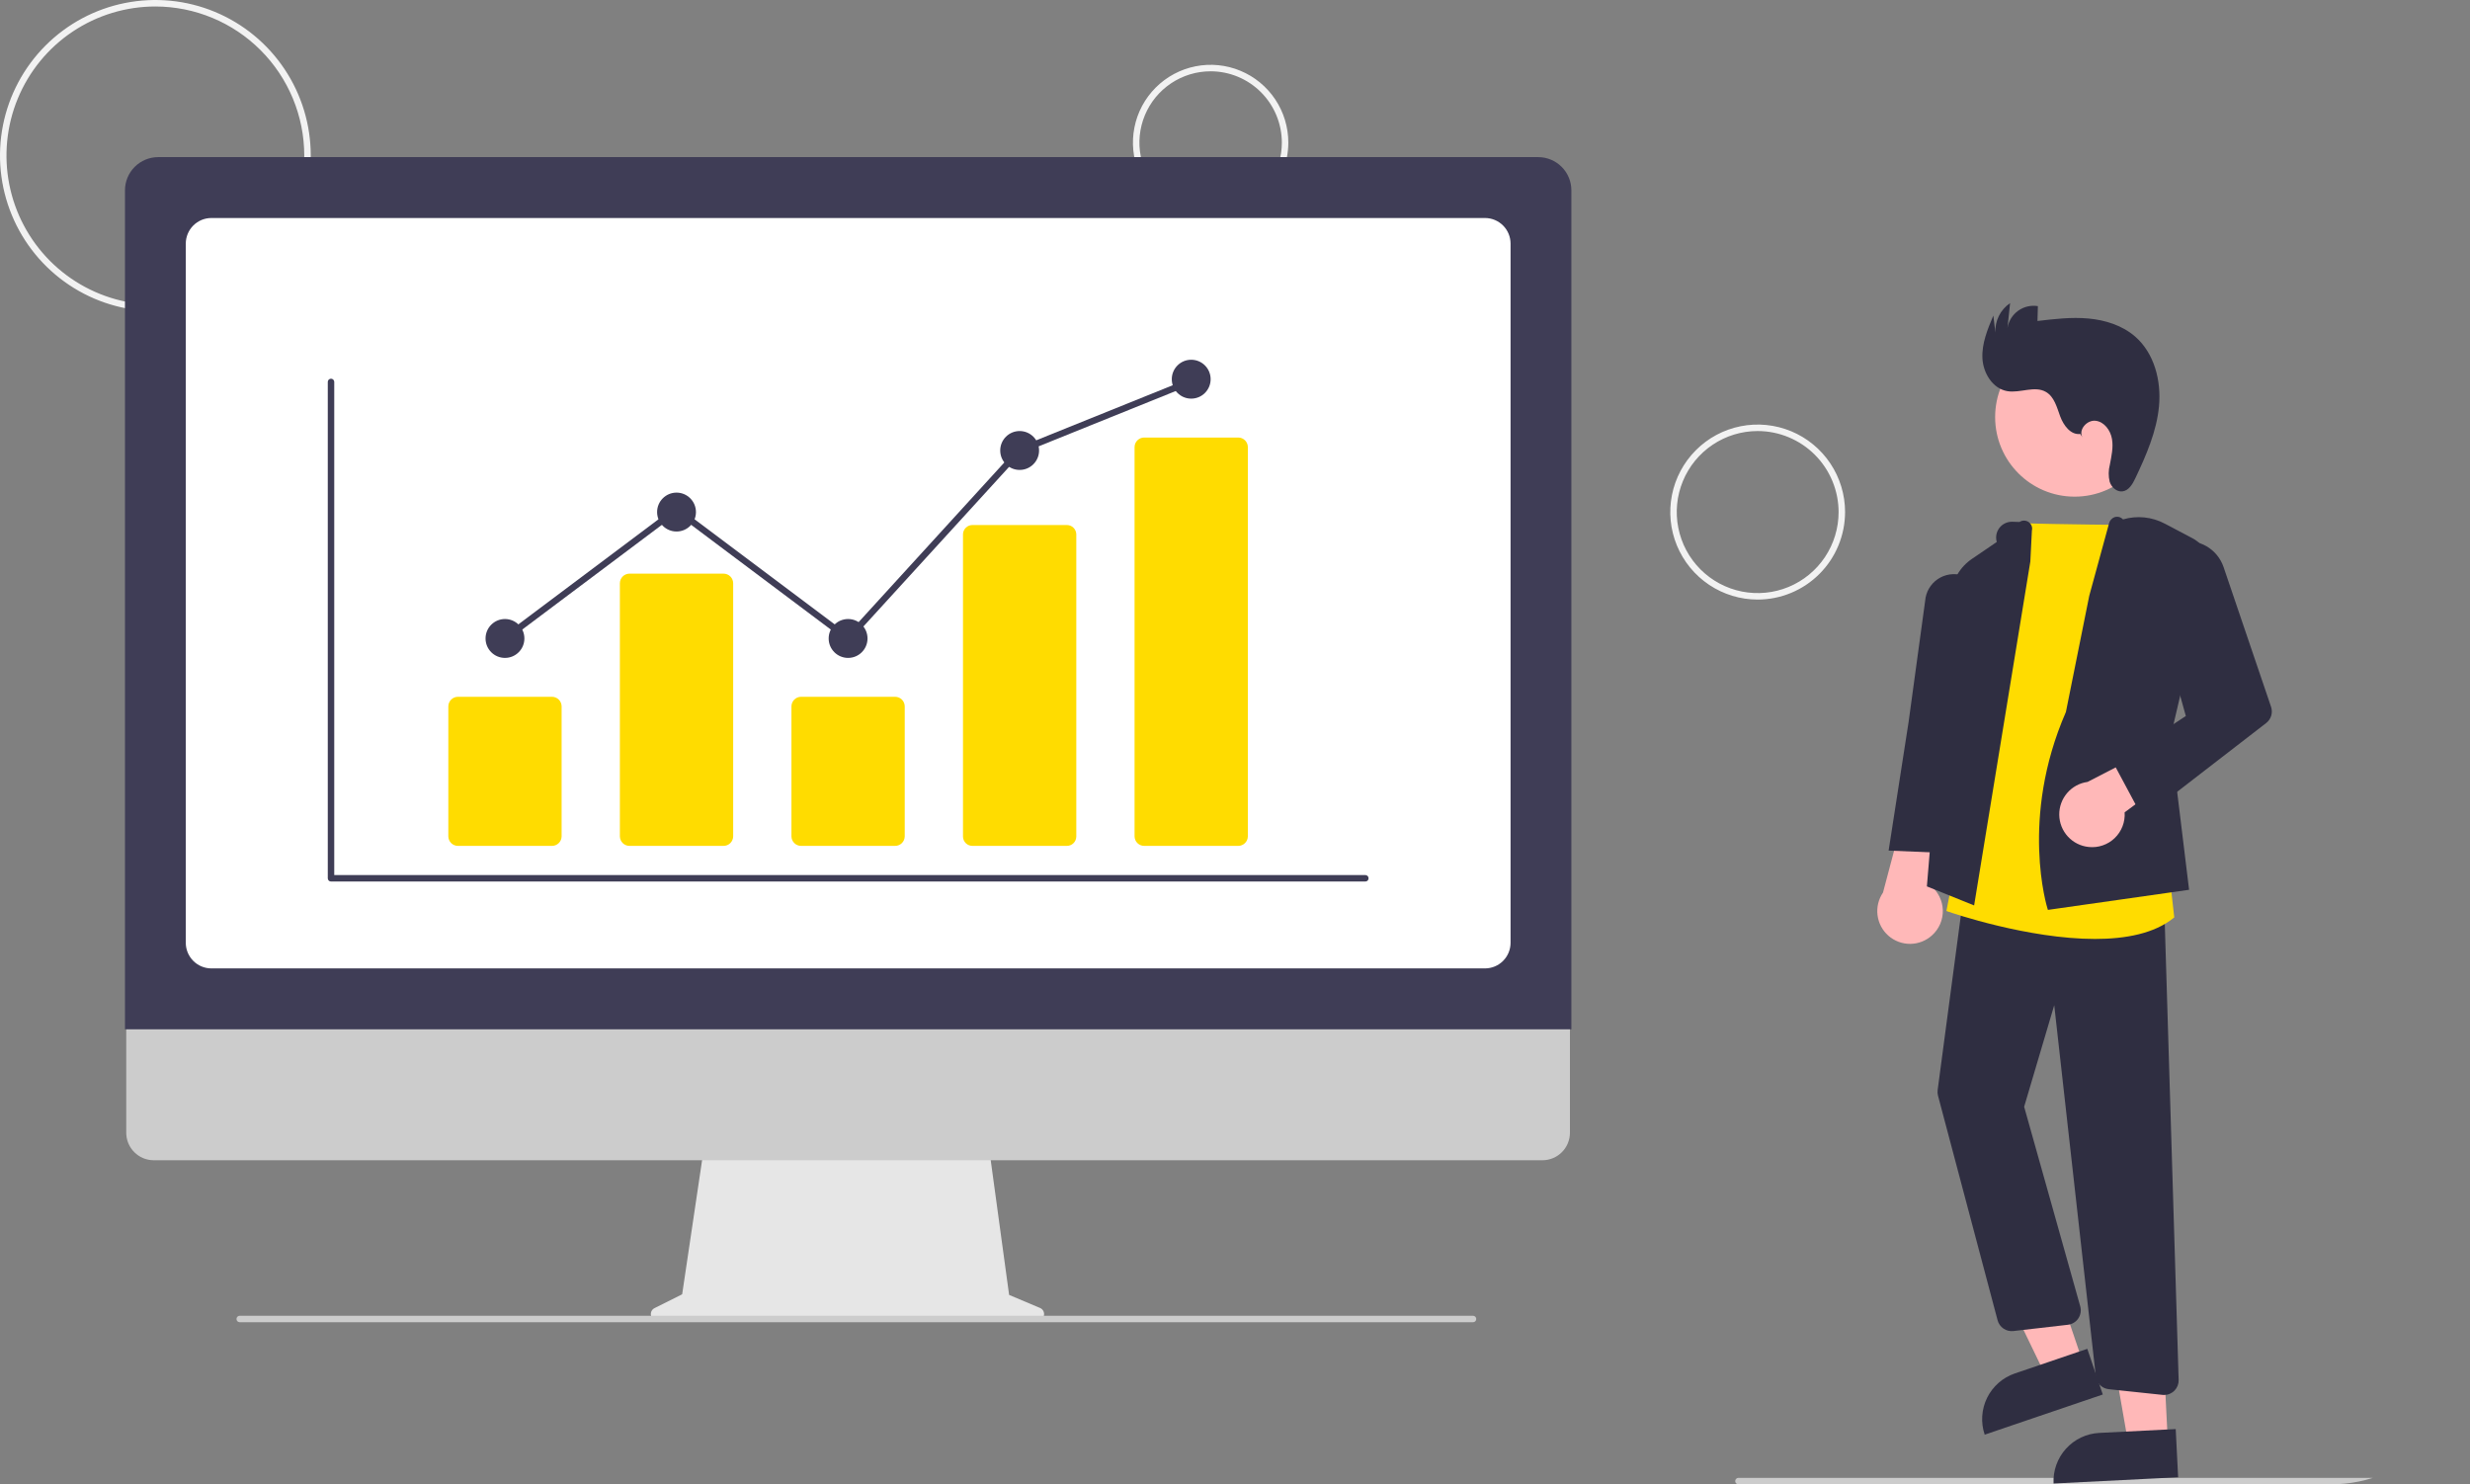 <svg width="213" height="128" viewBox="0 0 213 128" fill="none" xmlns="http://www.w3.org/2000/svg">
<rect x="0" y="0" width="213" height="128" fill="#808080" stroke="none"/>
<g clip-path="url(#clip0_366_802)">
<path d="M13.399 26.83C10.749 26.83 8.158 26.043 5.955 24.569C3.751 23.095 2.034 21 1.02 18.549C0.006 16.097 -0.26 13.4 0.257 10.798C0.774 8.196 2.051 5.805 3.924 3.929C5.798 2.053 8.186 0.775 10.785 0.258C13.384 -0.26 16.078 0.006 18.526 1.021C20.974 2.036 23.067 3.756 24.539 5.962C26.012 8.168 26.797 10.762 26.797 13.415C26.793 16.971 25.381 20.381 22.869 22.896C20.357 25.411 16.951 26.826 13.399 26.83ZM13.399 0.559C10.859 0.559 8.377 1.313 6.265 2.726C4.153 4.138 2.508 6.146 1.536 8.495C0.564 10.844 0.31 13.429 0.805 15.923C1.3 18.417 2.523 20.707 4.319 22.505C6.115 24.303 8.403 25.528 10.894 26.024C13.384 26.52 15.966 26.265 18.312 25.292C20.659 24.319 22.664 22.671 24.075 20.557C25.486 18.443 26.239 15.957 26.239 13.415C26.235 10.006 24.881 6.739 22.474 4.329C20.067 1.919 16.803 0.563 13.399 0.559Z" fill="#F2F2F2"/>
<path d="M104.399 19.004C103.073 19.004 101.778 18.611 100.677 17.874C99.575 17.137 98.716 16.089 98.209 14.864C97.702 13.638 97.569 12.289 97.828 10.988C98.086 9.687 98.724 8.492 99.661 7.554C100.598 6.616 101.792 5.977 103.092 5.718C104.391 5.459 105.738 5.592 106.962 6.1C108.186 6.608 109.233 7.467 109.969 8.57C110.705 9.673 111.098 10.97 111.098 12.297C111.096 14.075 110.389 15.78 109.133 17.037C107.877 18.295 106.175 19.002 104.399 19.004ZM104.399 6.148C103.184 6.148 101.997 6.509 100.987 7.185C99.977 7.86 99.19 8.82 98.725 9.944C98.26 11.067 98.138 12.304 98.375 13.496C98.612 14.689 99.197 15.784 100.056 16.644C100.915 17.504 102.009 18.09 103.2 18.327C104.392 18.564 105.626 18.443 106.749 17.977C107.871 17.512 108.83 16.724 109.505 15.713C110.179 14.702 110.54 13.513 110.54 12.297C110.538 10.667 109.89 9.104 108.739 7.951C107.588 6.799 106.027 6.15 104.399 6.148Z" fill="#F2F2F2"/>
<path d="M151.573 51.703C150.082 51.703 148.625 51.261 147.386 50.431C146.146 49.602 145.18 48.424 144.61 47.045C144.039 45.666 143.89 44.149 144.181 42.685C144.472 41.221 145.19 39.877 146.244 38.822C147.298 37.766 148.641 37.047 150.103 36.756C151.565 36.465 153.08 36.615 154.457 37.186C155.834 37.757 157.011 38.724 157.84 39.965C158.668 41.206 159.11 42.665 159.11 44.157C159.107 46.158 158.313 48.076 156.9 49.49C155.487 50.905 153.571 51.701 151.573 51.703ZM151.573 37.17C150.193 37.17 148.843 37.58 147.696 38.348C146.548 39.115 145.654 40.207 145.126 41.483C144.597 42.76 144.459 44.165 144.729 45.52C144.998 46.876 145.662 48.12 146.638 49.098C147.614 50.075 148.858 50.74 150.211 51.01C151.565 51.279 152.968 51.141 154.243 50.612C155.519 50.083 156.609 49.188 157.375 48.039C158.142 46.89 158.551 45.539 158.551 44.157C158.549 42.305 157.813 40.529 156.505 39.219C155.197 37.909 153.423 37.172 151.573 37.17Z" fill="#F2F2F2"/>
<path d="M212.72 128H149.914C149.84 128 149.769 127.971 149.717 127.918C149.664 127.866 149.635 127.795 149.635 127.721C149.635 127.647 149.664 127.576 149.717 127.523C149.769 127.471 149.84 127.441 149.914 127.441H212.72C212.795 127.441 212.866 127.471 212.918 127.523C212.97 127.576 213 127.647 213 127.721C213 127.795 212.97 127.866 212.918 127.918C212.866 127.971 212.795 128 212.72 128Z" fill="#CCCCCC"/>
<path d="M178.906 42.829C182.692 42.829 185.762 39.756 185.762 35.965C185.762 32.174 182.692 29.101 178.906 29.101C175.119 29.101 172.05 32.174 172.05 35.965C172.05 39.756 175.119 42.829 178.906 42.829Z" fill="#FFB8B8"/>
<path d="M179.618 117.476L176.377 118.577L170.59 106.588L175.372 104.962L179.618 117.476Z" fill="#FFB8B8"/>
<path d="M173.748 118.438L179.998 116.313L181.334 120.252L171.15 123.715C170.974 123.198 170.902 122.651 170.938 122.106C170.974 121.561 171.116 121.028 171.357 120.538C171.599 120.048 171.934 119.61 172.344 119.25C172.754 118.889 173.232 118.614 173.748 118.438Z" fill="#2F2E41"/>
<path d="M186.939 124.248L183.521 124.42L181.232 111.303L186.276 111.049L186.939 124.248Z" fill="#FFB8B8"/>
<path d="M181.03 123.565L187.622 123.233L187.831 127.389L177.089 127.929C177.061 127.384 177.141 126.838 177.325 126.323C177.508 125.809 177.791 125.335 178.157 124.93C178.523 124.525 178.965 124.195 179.458 123.961C179.951 123.727 180.485 123.593 181.03 123.565Z" fill="#2F2E41"/>
<path d="M166.599 80.665C166.906 80.392 167.148 80.055 167.311 79.678C167.473 79.3 167.551 78.892 167.538 78.481C167.526 78.07 167.423 77.668 167.239 77.301C167.054 76.934 166.791 76.612 166.468 76.358L169.727 66.919L164.705 68.204L162.38 76.97C161.99 77.541 161.822 78.235 161.909 78.922C161.995 79.608 162.331 80.239 162.851 80.694C163.371 81.149 164.039 81.398 164.73 81.393C165.421 81.388 166.086 81.129 166.599 80.665Z" fill="#FFB8B8"/>
<path d="M186.62 120.293C186.575 120.293 186.531 120.291 186.487 120.286L181.848 119.795C181.563 119.766 181.296 119.64 181.093 119.437C180.89 119.235 180.762 118.969 180.732 118.684L177.146 86.681L174.552 95.439L179.389 112.65C179.438 112.825 179.449 113.009 179.42 113.189C179.391 113.368 179.324 113.54 179.223 113.691C179.121 113.842 178.989 113.97 178.833 114.064C178.678 114.159 178.504 114.219 178.323 114.24L173.62 114.781C173.321 114.814 173.019 114.739 172.77 114.569C172.521 114.399 172.341 114.146 172.263 113.854L167.124 94.486C167.082 94.327 167.071 94.161 167.093 93.997L169.403 76.614L186.63 77.997L187.875 118.997C187.88 119.166 187.852 119.333 187.791 119.49C187.73 119.647 187.638 119.79 187.521 119.911C187.404 120.032 187.264 120.128 187.109 120.194C186.954 120.26 186.788 120.293 186.62 120.293V120.293Z" fill="#2F2E41"/>
<path d="M180.664 80.969C174.893 80.969 168.359 78.737 167.963 78.599L167.848 78.56L174.359 45.111L174.479 45.116C177.059 45.221 184.101 45.274 184.172 45.275L184.298 45.276L187.012 74.794L187.497 79.111L187.438 79.159C185.777 80.503 183.301 80.969 180.664 80.969Z" fill="#FFDC00"/>
<path d="M170.238 78.079L166.165 76.436L168.241 51.299C168.291 50.68 168.479 50.079 168.792 49.542C169.105 49.005 169.534 48.545 170.048 48.196L172.191 46.736C172.13 46.53 172.119 46.312 172.159 46.1C172.199 45.889 172.288 45.69 172.42 45.52C172.551 45.349 172.721 45.213 172.916 45.121C173.11 45.029 173.324 44.985 173.538 44.992L174.152 45.012C174.269 44.933 174.407 44.892 174.547 44.893C174.688 44.894 174.825 44.937 174.941 45.018C175.056 45.098 175.145 45.212 175.195 45.343C175.245 45.475 175.254 45.619 175.22 45.755L175.086 48.419L170.238 78.079Z" fill="#2F2E41"/>
<path d="M168.182 73.572L162.865 73.348L164.588 62.255L166.015 51.817C166.043 51.442 166.155 51.078 166.344 50.753C166.532 50.428 166.791 50.15 167.102 49.939C167.412 49.728 167.767 49.59 168.138 49.536C168.51 49.481 168.889 49.511 169.247 49.624C169.805 49.8 170.283 50.166 170.598 50.659C170.913 51.152 171.045 51.74 170.97 52.32L169.524 63.63L168.182 73.572Z" fill="#2F2E41"/>
<path d="M176.602 78.463L176.566 78.351C176.541 78.274 174.145 70.579 178.154 61.395L180.165 51.382L181.883 45.096C181.916 44.983 181.974 44.88 182.053 44.794C182.132 44.708 182.23 44.642 182.339 44.6C182.467 44.556 182.606 44.55 182.737 44.584C182.868 44.618 182.987 44.689 183.078 44.79C184.276 44.438 185.563 44.567 186.668 45.15L189.081 46.422C189.617 46.705 190.045 47.159 190.297 47.711C190.548 48.264 190.61 48.884 190.471 49.475L187.173 63.567L188.776 76.73L176.602 78.463Z" fill="#2F2E41"/>
<path d="M180.114 73.037C180.522 73.082 180.935 73.036 181.323 72.903C181.711 72.771 182.066 72.555 182.362 72.27C182.658 71.985 182.888 71.639 183.035 71.256C183.183 70.873 183.245 70.462 183.217 70.052L190.686 64.512L188.075 63.273L180.022 67.427C179.337 67.519 178.71 67.86 178.26 68.385C177.81 68.91 177.567 69.581 177.579 70.273C177.59 70.965 177.854 71.628 178.322 72.138C178.789 72.647 179.427 72.967 180.114 73.037V73.037Z" fill="#FFB8B8"/>
<path d="M184.796 70.558L182.273 65.844L188.495 61.744L185.459 50.842C185.337 50.406 185.307 49.949 185.369 49.5C185.432 49.051 185.587 48.62 185.823 48.234C186.06 47.847 186.373 47.514 186.744 47.254C187.115 46.995 187.536 46.815 187.979 46.725C188.763 46.568 189.578 46.702 190.271 47.101C190.964 47.5 191.488 48.138 191.748 48.895L195.844 60.95C195.929 61.199 195.933 61.467 195.858 61.718C195.782 61.969 195.63 62.191 195.422 62.351L184.796 70.558Z" fill="#2F2E41"/>
<path d="M179.391 37.421C178.569 37.528 177.949 36.686 177.661 35.907C177.374 35.129 177.155 34.223 176.44 33.803C175.464 33.228 174.215 33.919 173.098 33.73C171.838 33.516 171.018 32.178 170.954 30.899C170.89 29.621 171.398 28.391 171.896 27.212L172.07 28.677C172.047 28.181 172.152 27.686 172.374 27.242C172.596 26.797 172.928 26.417 173.339 26.138L173.114 28.288C173.162 27.991 173.268 27.707 173.425 27.451C173.583 27.195 173.79 26.974 174.033 26.798C174.277 26.623 174.553 26.497 174.845 26.429C175.137 26.36 175.44 26.35 175.736 26.399L175.701 27.68C177.157 27.507 178.626 27.333 180.086 27.465C181.547 27.598 183.017 28.06 184.124 29.023C185.78 30.464 186.385 32.836 186.182 35.022C185.979 37.209 185.077 39.263 184.137 41.248C183.901 41.747 183.574 42.31 183.026 42.374C182.533 42.431 182.082 42.019 181.929 41.547C181.811 41.062 181.816 40.556 181.943 40.074C182.081 39.336 182.256 38.583 182.125 37.844C181.995 37.106 181.465 36.376 180.721 36.285C179.977 36.195 179.216 37.046 179.574 37.705L179.391 37.421Z" fill="#2F2E41"/>
<path d="M89.69 112.79L87.021 111.665L85.191 98.27H60.81L58.826 111.611L56.438 112.806C56.324 112.863 56.233 112.957 56.178 113.073C56.124 113.189 56.111 113.319 56.14 113.444C56.169 113.568 56.24 113.679 56.34 113.759C56.44 113.838 56.564 113.881 56.692 113.881H89.47C89.601 113.881 89.728 113.836 89.829 113.753C89.931 113.67 90 113.554 90.026 113.426C90.052 113.297 90.033 113.164 89.971 113.048C89.91 112.932 89.811 112.841 89.69 112.79Z" fill="#E6E6E6"/>
<path d="M133.016 100.052H13.254C12.626 100.051 12.023 99.8 11.58 99.355C11.136 98.909 10.886 98.306 10.886 97.677V80.769H135.383V97.677C135.383 98.306 135.134 98.909 134.69 99.355C134.246 99.8 133.644 100.051 133.016 100.052Z" fill="#CCCCCC"/>
<path d="M135.508 88.76H10.777V16.413C10.778 15.654 11.08 14.926 11.616 14.389C12.152 13.852 12.879 13.55 13.637 13.549H132.648C133.406 13.55 134.133 13.852 134.67 14.389C135.206 14.926 135.507 15.654 135.508 16.413V88.76Z" fill="#3F3D56"/>
<path d="M128.058 83.509H18.227C17.642 83.508 17.081 83.275 16.668 82.861C16.255 82.448 16.022 81.886 16.021 81.301V21.008C16.022 20.422 16.255 19.861 16.668 19.447C17.081 19.033 17.642 18.8 18.227 18.8H128.058C128.643 18.8 129.203 19.033 129.617 19.447C130.03 19.861 130.263 20.422 130.263 21.008V81.301C130.263 81.886 130.03 82.448 129.617 82.861C129.203 83.275 128.643 83.508 128.058 83.509Z" fill="white"/>
<path d="M127.025 114.021H20.673C20.599 114.021 20.528 113.991 20.475 113.939C20.423 113.887 20.394 113.816 20.394 113.741C20.394 113.667 20.423 113.596 20.475 113.544C20.528 113.491 20.599 113.462 20.673 113.462H127.025C127.099 113.462 127.17 113.491 127.223 113.544C127.275 113.596 127.304 113.667 127.304 113.741C127.304 113.816 127.275 113.887 127.223 113.939C127.17 113.991 127.099 114.021 127.025 114.021Z" fill="#CCCCCC"/>
<path d="M117.74 76.017H28.545C28.471 76.017 28.4 75.988 28.347 75.936C28.295 75.883 28.266 75.812 28.266 75.738V32.935C28.266 32.861 28.295 32.79 28.347 32.738C28.4 32.685 28.471 32.656 28.545 32.656C28.619 32.656 28.69 32.685 28.742 32.738C28.794 32.79 28.824 32.861 28.824 32.935V75.458H117.74C117.814 75.458 117.885 75.488 117.937 75.54C117.99 75.593 118.019 75.664 118.019 75.738C118.019 75.812 117.99 75.883 117.937 75.936C117.885 75.988 117.814 76.017 117.74 76.017Z" fill="#3F3D56"/>
<path d="M47.602 72.943H39.49C39.27 72.943 39.059 72.856 38.904 72.7C38.749 72.544 38.661 72.334 38.661 72.114V60.917C38.661 60.697 38.749 60.486 38.904 60.331C39.059 60.175 39.27 60.088 39.49 60.087H47.602C47.822 60.088 48.032 60.175 48.188 60.331C48.343 60.486 48.431 60.697 48.431 60.917V72.114C48.431 72.334 48.343 72.544 48.188 72.7C48.032 72.856 47.822 72.943 47.602 72.943Z" fill="#FFDC00"/>
<path d="M62.396 72.943H54.284C54.064 72.943 53.853 72.856 53.698 72.7C53.543 72.544 53.455 72.334 53.455 72.114V50.297C53.455 50.077 53.543 49.866 53.698 49.711C53.853 49.555 54.064 49.468 54.284 49.467H62.396C62.616 49.468 62.827 49.555 62.982 49.711C63.137 49.866 63.225 50.077 63.225 50.297V72.114C63.225 72.334 63.137 72.544 62.982 72.7C62.827 72.856 62.616 72.943 62.396 72.943Z" fill="#FFDC00"/>
<path d="M77.191 72.943H69.078C68.859 72.943 68.648 72.856 68.493 72.7C68.338 72.544 68.25 72.334 68.25 72.114V60.917C68.25 60.697 68.338 60.486 68.493 60.331C68.648 60.175 68.859 60.088 69.078 60.087H77.191C77.411 60.088 77.621 60.175 77.777 60.331C77.932 60.486 78.019 60.697 78.02 60.917V72.114C78.019 72.334 77.932 72.544 77.777 72.7C77.621 72.856 77.411 72.943 77.191 72.943Z" fill="#FFDC00"/>
<path d="M91.985 72.943H83.873C83.658 72.948 83.45 72.867 83.295 72.719C83.139 72.57 83.049 72.366 83.044 72.151V46.067C83.049 45.852 83.139 45.648 83.295 45.5C83.45 45.351 83.658 45.27 83.873 45.275H91.985C92.2 45.27 92.408 45.351 92.563 45.5C92.718 45.648 92.808 45.852 92.814 46.067V72.151C92.808 72.366 92.718 72.57 92.563 72.719C92.408 72.867 92.2 72.948 91.985 72.943Z" fill="#FFDC00"/>
<path d="M106.78 72.944H98.667C98.448 72.943 98.237 72.856 98.082 72.7C97.926 72.545 97.839 72.334 97.839 72.114V38.559C97.839 38.339 97.926 38.128 98.082 37.973C98.237 37.817 98.448 37.73 98.667 37.73H106.78C107 37.73 107.21 37.817 107.366 37.973C107.521 38.128 107.608 38.339 107.609 38.559V72.114C107.608 72.334 107.521 72.545 107.366 72.7C107.21 72.856 107 72.943 106.78 72.944Z" fill="#FFDC00"/>
<path d="M43.546 56.734C44.471 56.734 45.221 55.983 45.221 55.057C45.221 54.131 44.471 53.38 43.546 53.38C42.621 53.38 41.871 54.131 41.871 55.057C41.871 55.983 42.621 56.734 43.546 56.734Z" fill="#3F3D56"/>
<path d="M58.34 45.834C59.265 45.834 60.015 45.083 60.015 44.157C60.015 43.231 59.265 42.48 58.34 42.48C57.415 42.48 56.665 43.231 56.665 44.157C56.665 45.083 57.415 45.834 58.34 45.834Z" fill="#3F3D56"/>
<path d="M73.135 56.734C74.06 56.734 74.81 55.983 74.81 55.057C74.81 54.131 74.06 53.38 73.135 53.38C72.21 53.38 71.46 54.131 71.46 55.057C71.46 55.983 72.21 56.734 73.135 56.734Z" fill="#3F3D56"/>
<path d="M87.929 40.524C88.854 40.524 89.604 39.773 89.604 38.847C89.604 37.921 88.854 37.17 87.929 37.17C87.004 37.17 86.254 37.921 86.254 38.847C86.254 39.773 87.004 40.524 87.929 40.524Z" fill="#3F3D56"/>
<path d="M102.724 34.376C103.649 34.376 104.399 33.625 104.399 32.699C104.399 31.773 103.649 31.022 102.724 31.022C101.799 31.022 101.049 31.773 101.049 32.699C101.049 33.625 101.799 34.376 102.724 34.376Z" fill="#3F3D56"/>
<path d="M73.169 55.433L58.34 44.312L43.713 55.281L43.378 54.833L58.34 43.613L73.099 54.681L87.765 38.612L87.824 38.588L102.619 32.62L102.828 33.139L88.092 39.083L73.169 55.433Z" fill="#3F3D56"/>
</g>
<defs>
<clipPath id="clip0_366_802">
<rect width="213" height="128" rx="12" fill="white"/>
</clipPath>
</defs>
</svg>
